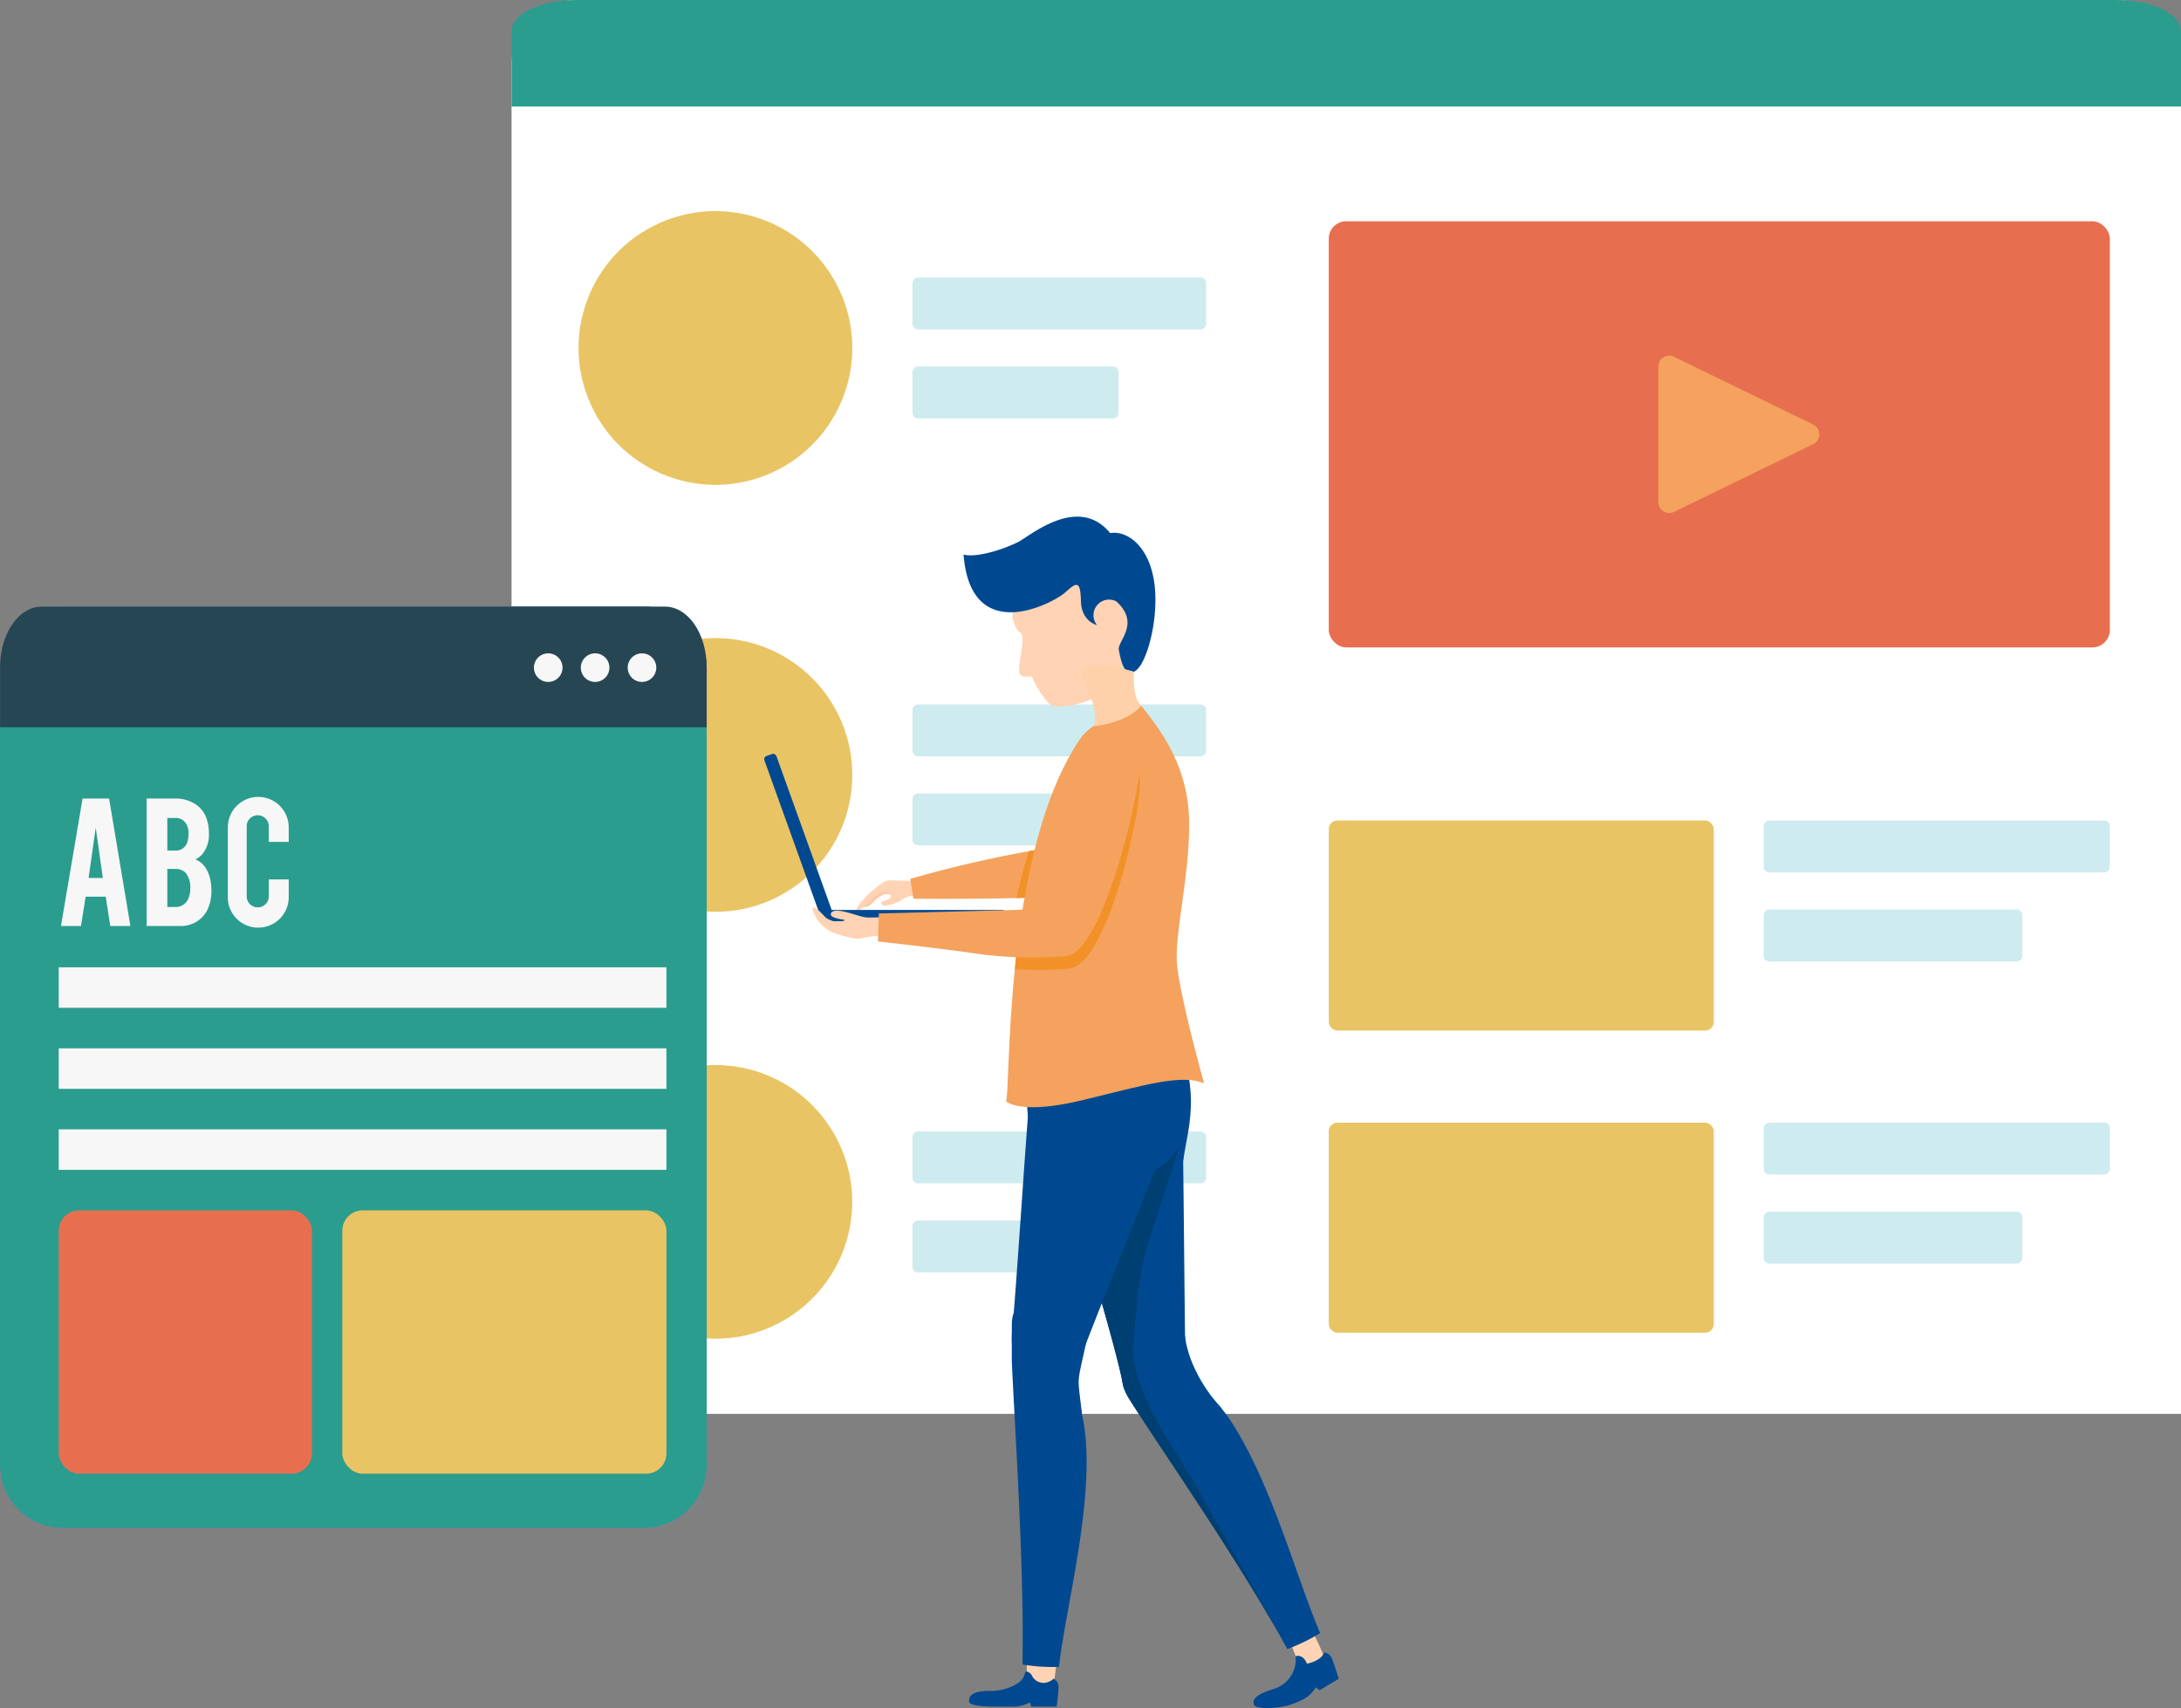 <svg xmlns="http://www.w3.org/2000/svg" width="413.908" height="324.182" viewBox="0 0 413.908 324.182">
  <rect x="0" y="0" width="413.908" height="324.182" fill="#808080" stroke="none"/>
  <g id="Group_4029" data-name="Group 4029" transform="translate(-2293.203 -702.489)">
    <g id="Group_4020" data-name="Group 4020" transform="translate(2390.284 702.489)">
      <path id="Path_8434" data-name="Path 8434" d="M2648.251,702.489H2355.991a12.284,12.284,0,0,0-12.283,12.285V970.83h316.827V714.774A12.283,12.283,0,0,0,2648.251,702.489Z" transform="translate(-2343.708 -702.489)" fill="#fff"/>
      <path id="Path_8435" data-name="Path 8435" d="M2648.251,702.489H2355.991c-6.783,0-12.283,2.649-12.283,5.915v14.29h316.827V708.4C2660.534,705.138,2655.035,702.489,2648.251,702.489Z" transform="translate(-2343.708 -702.489)" fill="#2a9d8e"/>
      <rect id="Rectangle_826" data-name="Rectangle 826" width="73.062" height="39.868" rx="1.631" transform="translate(155.091 155.733)" fill="#e9c464"/>
      <g id="Group_4016" data-name="Group 4016" transform="translate(155.091 41.994)">
        <rect id="Rectangle_827" data-name="Rectangle 827" width="148.228" height="80.885" rx="3.31" fill="#e76f50"/>
        <path id="Path_8436" data-name="Path 8436" d="M2486.32,750.683,2459.9,737.816a2.066,2.066,0,0,0-2.969,1.859v25.732a2.067,2.067,0,0,0,2.969,1.859L2486.32,754.4A2.067,2.067,0,0,0,2486.32,750.683Z" transform="translate(-2394.389 -712.098)" fill="#f4a25d"/>
      </g>
      <path id="Rectangle_828" data-name="Rectangle 828" d="M1.06,0H64.619A1.061,1.061,0,0,1,65.68,1.061V8.788a1.061,1.061,0,0,1-1.061,1.061H1.06A1.06,1.06,0,0,1,0,8.789V1.06A1.06,1.06,0,0,1,1.06,0Z" transform="translate(237.639 155.733)" fill="#ceebf0"/>
      <path id="Rectangle_829" data-name="Rectangle 829" d="M1.06,0H48.006a1.061,1.061,0,0,1,1.061,1.061V8.789a1.061,1.061,0,0,1-1.061,1.061H1.061A1.061,1.061,0,0,1,0,8.789V1.06A1.06,1.06,0,0,1,1.06,0Z" transform="translate(237.639 172.631)" fill="#ceebf0"/>
      <rect id="Rectangle_830" data-name="Rectangle 830" width="73.062" height="39.868" rx="1.631" transform="translate(155.091 213.078)" fill="#e9c464"/>
      <path id="Rectangle_831" data-name="Rectangle 831" d="M1.06,0H64.619A1.061,1.061,0,0,1,65.68,1.061V8.788a1.061,1.061,0,0,1-1.061,1.061H1.06A1.06,1.06,0,0,1,0,8.789V1.06A1.06,1.06,0,0,1,1.06,0Z" transform="translate(237.639 213.078)" fill="#ceebf0"/>
      <path id="Rectangle_832" data-name="Rectangle 832" d="M1.06,0H48.006a1.061,1.061,0,0,1,1.061,1.061V8.789a1.06,1.06,0,0,1-1.06,1.06H1.06A1.06,1.06,0,0,1,0,8.789V1.06A1.06,1.06,0,0,1,1.06,0Z" transform="translate(237.639 229.976)" fill="#ceebf0"/>
      <g id="Group_4017" data-name="Group 4017" transform="translate(4.319 31.673)">
        <path id="Rectangle_833" data-name="Rectangle 833" d="M1.06,0H54.652a1.06,1.06,0,0,1,1.06,1.06V8.788a1.061,1.061,0,0,1-1.061,1.061H1.06A1.06,1.06,0,0,1,0,8.788V1.06A1.06,1.06,0,0,1,1.06,0Z" transform="translate(71.773 20.999)" fill="#ceebf0"/>
        <path id="Rectangle_834" data-name="Rectangle 834" d="M1.06,0H38.038A1.06,1.06,0,0,1,39.1,1.06V8.789a1.061,1.061,0,0,1-1.061,1.061H1.061A1.061,1.061,0,0,1,0,8.789V1.06A1.06,1.06,0,0,1,1.06,0Z" transform="translate(71.773 37.897)" fill="#ceebf0"/>
        <circle id="Ellipse_47" data-name="Ellipse 47" cx="25.974" cy="25.974" r="25.974" transform="translate(0 21.418) rotate(-24.35)" fill="#e9c464"/>
      </g>
      <g id="Group_4018" data-name="Group 4018" transform="translate(12.718 121.109)">
        <path id="Rectangle_835" data-name="Rectangle 835" d="M1.061,0H54.652a1.06,1.06,0,0,1,1.06,1.06V8.788a1.061,1.061,0,0,1-1.061,1.061H1.06A1.06,1.06,0,0,1,0,8.789V1.061A1.061,1.061,0,0,1,1.061,0Z" transform="translate(63.374 12.6)" fill="#ceebf0"/>
        <path id="Rectangle_836" data-name="Rectangle 836" d="M1.061,0H38.038A1.06,1.06,0,0,1,39.1,1.06V8.789a1.06,1.06,0,0,1-1.06,1.06H1.06A1.06,1.06,0,0,1,0,8.789V1.061A1.061,1.061,0,0,1,1.061,0Z" transform="translate(63.374 29.498)" fill="#ceebf0"/>
        <circle id="Ellipse_48" data-name="Ellipse 48" cx="25.974" cy="25.974" r="25.974" fill="#e9c464"/>
      </g>
      <g id="Group_4019" data-name="Group 4019" transform="translate(9.02 198.448)">
        <path id="Rectangle_837" data-name="Rectangle 837" d="M1.06,0H54.652a1.06,1.06,0,0,1,1.06,1.06V8.789a1.061,1.061,0,0,1-1.061,1.061H1.06A1.06,1.06,0,0,1,0,8.789V1.06A1.06,1.06,0,0,1,1.06,0Z" transform="translate(67.072 16.298)" fill="#ceebf0"/>
        <path id="Rectangle_838" data-name="Rectangle 838" d="M1.06,0H38.038A1.06,1.06,0,0,1,39.1,1.06V8.788a1.061,1.061,0,0,1-1.061,1.061H1.06A1.06,1.06,0,0,1,0,8.788V1.06A1.06,1.06,0,0,1,1.06,0Z" transform="translate(67.072 33.197)" fill="#ceebf0"/>
        <circle id="Ellipse_49" data-name="Ellipse 49" cx="25.974" cy="25.974" r="25.974" transform="matrix(0.154, -0.988, 0.988, 0.154, 0, 51.325)" fill="#e9c464"/>
      </g>
    </g>
    <g id="Group_4022" data-name="Group 4022" transform="translate(2293.203 817.623)">
      <path id="Path_8437" data-name="Path 8437" d="M2415.422,937.277H2305.1a11.893,11.893,0,0,1-11.893-11.895v-151.1a11.894,11.894,0,0,1,11.893-11.895h110.326a11.894,11.894,0,0,1,11.893,11.895v151.1A11.893,11.893,0,0,1,2415.422,937.277Z" transform="translate(-2293.203 -762.386)" fill="#f04aea"/>
      <path id="Path_8438" data-name="Path 8438" d="M2415.422,937.277H2305.1a11.893,11.893,0,0,1-11.893-11.895v-151.1a11.894,11.894,0,0,1,11.893-11.895h110.326a11.894,11.894,0,0,1,11.893,11.895v151.1A11.893,11.893,0,0,1,2415.422,937.277Z" transform="translate(-2293.203 -762.386)" fill="#2a9d8e"/>
      <path id="Path_8439" data-name="Path 8439" d="M2427.315,785.279V773.86c0-6.336-3.539-11.474-7.9-11.474h-118.3c-4.365,0-7.9,5.138-7.9,11.474v11.42Z" transform="translate(-2293.203 -762.386)" fill="#264653"/>
      <path id="Path_8440" data-name="Path 8440" d="M2360.6,769.714a2.713,2.713,0,1,0-2.712,2.712A2.714,2.714,0,0,0,2360.6,769.714Z" transform="translate(-2236.05 -758.131)" fill="#f7f7f7"/>
      <path id="Path_8441" data-name="Path 8441" d="M2355.973,769.714a2.713,2.713,0,1,0-2.712,2.712A2.713,2.713,0,0,0,2355.973,769.714Z" transform="translate(-2240.32 -758.131)" fill="#f7f7f7"/>
      <path id="Path_8442" data-name="Path 8442" d="M2351.343,769.714a2.713,2.713,0,1,0-2.712,2.712A2.713,2.713,0,0,0,2351.343,769.714Z" transform="translate(-2244.59 -758.131)" fill="#f7f7f7"/>
      <g id="Group_4021" data-name="Group 4021" transform="translate(11.572 36.11)">
        <path id="Path_8443" data-name="Path 8443" d="M2303.907,799.974l-.889,5.561h-3.795l4.1-24.2h5.032l4.046,24.2h-3.821l-.863-5.561Zm1.911-13.1-1.355,9.54h2.707Z" transform="translate(-2299.223 -781.025)" fill="#f7f7f7"/>
        <path id="Path_8444" data-name="Path 8444" d="M2307.68,805.535v-24.2h5.455a6.954,6.954,0,0,1,3.9,1.142,5.294,5.294,0,0,1,2.12,2.985,8.464,8.464,0,0,1,.346,2.574,5.711,5.711,0,0,1-1.288,3.9,3.731,3.731,0,0,1-1.272.942,4.246,4.246,0,0,1,2.057,1.832,6.907,6.907,0,0,1,.838,2.387,9.992,9.992,0,0,1,.131,1.686,8.14,8.14,0,0,1-.863,3.9,5.611,5.611,0,0,1-4.671,2.854Zm3.927-14.318h1.528a2.245,2.245,0,0,0,2.282-1.659,4.868,4.868,0,0,0,.209-1.526,3.208,3.208,0,0,0-.726-2.282,2.316,2.316,0,0,0-1.765-.717h-1.528Zm0,10.708h1.528a2.589,2.589,0,0,0,2.57-1.911,4.1,4.1,0,0,0,.256-1.5,4.557,4.557,0,0,0-.784-2.96,2.477,2.477,0,0,0-2.042-.848h-1.528Z" transform="translate(-2291.424 -781.025)" fill="#f7f7f7"/>
        <path id="Path_8445" data-name="Path 8445" d="M2321.481,805.988a5.749,5.749,0,0,1-5.786-5.772V786.958a5.778,5.778,0,1,1,11.556,0v2.76h-3.781V786.89a2.1,2.1,0,1,0-4.192,0v13.284a2.1,2.1,0,0,0,4.192,0v-3.331h3.781v3.371a5.762,5.762,0,0,1-5.77,5.772Z" transform="translate(-2284.032 -781.172)" fill="#f7f7f7"/>
      </g>
      <rect id="Rectangle_839" data-name="Rectangle 839" width="115.332" height="7.689" transform="translate(11.143 68.457)" fill="#f7f7f7"/>
      <rect id="Rectangle_840" data-name="Rectangle 840" width="115.332" height="7.689" transform="translate(11.143 83.835)" fill="#f7f7f7"/>
      <rect id="Rectangle_841" data-name="Rectangle 841" width="115.332" height="7.689" transform="translate(11.143 99.212)" fill="#f7f7f7"/>
      <rect id="Rectangle_842" data-name="Rectangle 842" width="48.055" height="49.977" rx="3.855" transform="translate(11.143 114.59)" fill="#e76f50"/>
      <rect id="Rectangle_843" data-name="Rectangle 843" width="61.51" height="49.977" rx="3.855" transform="translate(64.965 114.59)" fill="#e9c464"/>
    </g>
    <g id="Group_4028" data-name="Group 4028" transform="translate(2438.058 800.547)">
      <g id="Group_4023" data-name="Group 4023" transform="translate(39.057 212.594)">
        <path id="Path_8446" data-name="Path 8446" d="M2394.67,864.1s-.275,7.083.094,8.7c.292,1.278,4.259,1.4,4.741.727s1.1-8.9,1.1-8.9" transform="translate(-2383.633 -864.102)" fill="#ffd3b3"/>
        <path id="Path_8447" data-name="Path 8447" d="M2405.854,870.612a27.788,27.788,0,0,1-.379,3.581h-4.794l-.237-.8a7.544,7.544,0,0,1-2.778.8h-4.046c-2.964,0-4.646-.377-4.721-.9-.313-2.178,3.228-2.08,4.148-2.08,2.647,0,5.513-1.238,6.136-2.582.454-.975.254-1.222.8-1.04a1.376,1.376,0,0,1,.821.709,2.432,2.432,0,0,0,2.5,1.365,2.889,2.889,0,0,0,1.62-.78A1.745,1.745,0,0,1,2405.854,870.612Z" transform="translate(-2388.881 -860.934)" fill="#004991"/>
      </g>
      <g id="Group_4024" data-name="Group 4024" transform="translate(93.033 210.219)">
        <path id="Path_8448" data-name="Path 8448" d="M2420.563,866.116s1.311,3.527,1.885,4.706,4.475-.273,4.673-1.082-2.968-6.874-2.968-6.874" transform="translate(-2413.64 -862.866)" fill="#ffd3b3"/>
        <path id="Path_8449" data-name="Path 8449" d="M2431.892,866.923c.5,1.265,1.251,3.716,1.251,3.716l-3.634,2.168-.713-.538a7.1,7.1,0,0,1-1.912,2,15.547,15.547,0,0,1-3.6,1.49c-3.32.759-5.886.392-6.149-.063-1.1-1.909,3.3-2.958,4.16-3.3a5.934,5.934,0,0,0,3.667-4.842c.06-1.073-.217-1.228.36-1.261,0,0,1.118-.19,1.784,1.482.044-.012,2.622-.469,3.285-2.114A1.751,1.751,0,0,1,2431.892,866.923Z" transform="translate(-2416.961 -860.289)" fill="#004991"/>
      </g>
      <g id="Group_4026" data-name="Group 4026" transform="translate(47.159 95.157)">
        <path id="Path_8450" data-name="Path 8450" d="M2424.434,830.1s.377-2.432.685-4.016c.976-5.027,2.5-15.12-5.728-23.076,0,0-9.7,4.342-17.463,4.867-6.117.411-7.52-.006-7.52-.006s-.4,8.254,2.07,28.944Z" transform="translate(-2391.907 -803.007)" fill="#004991"/>
        <g id="Group_4025" data-name="Group 4025" transform="translate(6.746 7.867)">
          <path id="Path_8451" data-name="Path 8451" d="M2441.563,888.585a33.508,33.508,0,0,1-6.24,3.027l-.575-1.009q-.6-1.119-1.257-2.281l-.015-.015a.8.8,0,0,0-.062-.125c-1.382-2.422-2.9-4.982-4.5-7.622l-.016-.015a.115.115,0,0,0-.031-.061c-8.631-14.142-19.635-30.067-23.547-36.337-.016-.031-.048-.046-.048-.079a9.758,9.758,0,0,1-.76-1.49c-.031-.092-.079-.186-.11-.263a4.09,4.09,0,0,1-.247-.792c-.031-.156-.062-.311-.093-.481a.654.654,0,0,1-.017-.079,3.309,3.309,0,0,1,.792-2.808,2.811,2.811,0,0,1,.5-.452c2.11-1.52,6.347-1.178,9.84,1.29.171.123.357.263.544.4.092.061.186.138.279.2a33.7,33.7,0,0,1,8.383,8.411C2432.359,860.056,2437.094,878.263,2441.563,888.585Z" transform="translate(-2389.779 -779.721)" fill="#004991"/>
          <path id="Path_8452" data-name="Path 8452" d="M2422.856,868.2c.138,6.628-2.3,8.148-4.985,7.481a7.6,7.6,0,0,1-1.38-.513,12.1,12.1,0,0,1-4.517-4.019c-.015-.031-.047-.046-.031-.077a8.348,8.348,0,0,1-.605-1.119c-.031-.092-.079-.186-.11-.263a4.093,4.093,0,0,1-.247-.792c-.031-.156-.062-.311-.093-.481a.662.662,0,0,1-.017-.079c-.652-3.306-2.2-8.971-4.081-15.583-1.073-3.741-2.236-7.777-3.4-11.845-3.539-12.216-6.875-24.2-6.783-27.707.342-12.6,14.979-2.576,22,2.361,2.949,2.1,3.71,5.7,3.755,9.017.062,3.12.342,33.838.466,42.392.015.217.015.419.015.605C2422.856,867.815,2422.856,868.017,2422.856,868.2Z" transform="translate(-2396.605 -807.1)" fill="#004991"/>
          <path id="Path_8453" data-name="Path 8453" d="M2413.132,834.363s.307,6.532,6.988,13.9c0,0-9.655-2.924-10.182-3.479s-3-6.724-2.919-7.427S2413.132,834.363,2413.132,834.363Z" transform="translate(-2387.004 -781.958)" fill="#004991"/>
        </g>
        <path id="Path_8454" data-name="Path 8454" d="M2435.354,907.857c-1.382-2.422-2.9-4.982-4.5-7.622l-.016-.015a.115.115,0,0,0-.031-.061c-8.631-14.142-19.635-30.067-23.547-36.337-.016-.031-.048-.046-.048-.079a9.758,9.758,0,0,1-.76-1.49c-.031-.092-.079-.186-.11-.263a4.093,4.093,0,0,1-.247-.792c-.031-.156-.062-.311-.093-.481a.654.654,0,0,1-.017-.079c-.652-3.306-2.2-8.971-4.081-15.583l11.035-29.6h4.021s-4.533,13.676-6.38,19.837-2.356,15.773-2.518,19.3c-.357,7.744,9.15,20.873,11.868,25.659C2422.852,885.4,2434.36,905.9,2435.354,907.857Z" transform="translate(-2384.973 -791.529)" fill="#003f72"/>
        <path id="Path_8455" data-name="Path 8455" d="M2402.049,899.789c-.2.014-.394.012-.576.012a32.952,32.952,0,0,1-6.345-.473l.008-1.165c.328-17.861-1.663-47.069-2.03-56.3-.026-.648.008-6.191,0-6.73-.172-7.95,7.784-.865,10.683,5.359a24.7,24.7,0,0,1,1.63,4.784c.506,2.08.523,4.392,1.042,6.747C2409.517,865.949,2403.31,888.281,2402.049,899.789Z" transform="translate(-2393.095 -776.635)" fill="#004991"/>
        <path id="Path_8456" data-name="Path 8456" d="M2420.976,825.063c-.032.181-13.16,32.752-15.722,39.824v.015a4.3,4.3,0,0,1-3.131,2.168c-3.533.869-8.736-.567-9.013-7.583a16.91,16.91,0,0,1,.092-2.526c.6-5.674,2.632-37.062,2.96-40.088.313-3.027.971-7.435,2.585-7.956C2406.8,806.351,2423.35,813.744,2420.976,825.063Z" transform="translate(-2393.095 -798.026)" fill="#004991"/>
        <path id="Path_8457" data-name="Path 8457" d="M2401.917,834.876c-1.79,8.339-1.784,6.318-1.036,12.54.726,6.053-1.953-5.3-1.953-5.3l1.676-4.235Z" transform="translate(-2387.717 -773.618)" fill="#004991"/>
      </g>
      <path id="Path_8458" data-name="Path 8458" d="M2384.3,790.287a8.309,8.309,0,0,0-1.978-.146,6.413,6.413,0,0,1-.689.438v.348a.831.831,0,0,0-.132.019c-.083.042-1.319.834-1.444.932s-1.638,1.814-1.638,1.814.248.227.817.06,1.459-1.25,1.876-1.555c.19-.14.656-.438,1.1-.719a2.175,2.175,0,0,1,1.9.31C2384.817,792.538,2384.3,790.287,2384.3,790.287Z" transform="translate(-2359.474 -719.753)" fill="#ffc7a1"/>
      <path id="Path_8459" data-name="Path 8459" d="M2393.051,788.806s-3.21,1.032-4.208,1.217-3.764-.146-5.238,0c-.759.077-2.322,1.534-3.81,2.731-1.2,1.359-2.27,2.587-1.945,2.789.669.415,2.359-1.713,3.743-2.7a2.12,2.12,0,0,1,2.408-.388c.479.333.267.821-.139,1.078s-1.328.369-1.4.627,0,.759,1.329.509a7.02,7.02,0,0,0,2.766-1.136,3.417,3.417,0,0,1,1.882-.59c1-.111,5.905-.98,5.905-.98" transform="translate(-2360.05 -720.946)" fill="#ffd3b3"/>
      <path id="Path_8460" data-name="Path 8460" d="M2409.083,786.229l-1.009,8.475-.108.853c-.279.016-.544.016-.823.031-1.272.048-2.593.079-3.911.125-9.484.217-19.574.125-19.574.125l-.581-3.768a226.315,226.315,0,0,1,22.577-5.267C2407.81,786.431,2409.083,786.229,2409.083,786.229Z" transform="translate(-2355.175 -723.322)" fill="#f4a25d"/>
      <g id="Group_4027" data-name="Group 4027" transform="translate(0 44.831)">
        <rect id="Rectangle_844" data-name="Rectangle 844" width="2.414" height="32.733" rx="0.628" transform="matrix(0.941, -0.338, 0.338, 0.941, 0, 0.817)" fill="#004991"/>
        <rect id="Rectangle_845" data-name="Rectangle 845" width="35.171" height="2.492" rx="0.648" transform="translate(10.898 29.819)" fill="#004991"/>
      </g>
      <path id="Path_8461" data-name="Path 8461" d="M2399.413,786.229,2398.4,794.7c-.279.263-.589.575-.93.884-1.272.048-2.593.079-3.912.125a75.991,75.991,0,0,1,2.422-8.909C2398.141,786.431,2399.413,786.229,2399.413,786.229Z" transform="translate(-2345.507 -723.322)" fill="#f29127"/>
      <path id="Path_8462" data-name="Path 8462" d="M2430.106,843.925c-4.3-1.753-10.741.186-22.862,3.152-12.139,2.979-14.717.248-14.717.248.435-.917.327-11.72,1.676-25.085.281-2.872.654-5.867,1.089-8.909,1.816-12.371,5.074-25.519,11.16-34.584,3.01-4.484,11.564-6.674,11.564-6.674,4.671,5.713,9.282,12.512,9.267,22.772s-2.716,20.3-2.33,26.217C2425.374,826.99,2430.106,843.925,2430.106,843.925Z" transform="translate(-2346.459 -736.377)" fill="#f4a25d"/>
      <path id="Path_8463" data-name="Path 8463" d="M2403.817,816.989a62.993,62.993,0,0,1-10.417.123c.281-2.872.654-5.867,1.089-8.909l.4-.015a5.055,5.055,0,0,0,4.765-3.771c.807-3.043,2.171-7.885,4.221-14.265,3.648-11.395,7.45-11.845,7.45-11.845s5.572-2.856,5.8,3.2C2417.353,787.466,2410.94,816.12,2403.817,816.989Z" transform="translate(-2345.656 -731.249)" fill="#f29127"/>
      <path id="Path_8464" data-name="Path 8464" d="M2408.327,824.243s4.131-1.492,6.493-8.581l-2.556-4.5-5.432,2.524s-.921,4.9-.726,5.14S2408.327,824.243,2408.327,824.243Z" transform="translate(-2333.964 -700.332)" fill="#004991"/>
      <path id="Path_8465" data-name="Path 8465" d="M2388.023,796.812l-.375-3.024a23.251,23.251,0,0,1-4.006.194c-1.29-.154-2.825-.838-4.688-1.194-1.878-.358-2.281.4-1.988.854.358.527,2.469.792,2.469.792s.3.263-.854.263h-1.188a4.933,4.933,0,0,1-1.405-.63c-.208-.206-.419-.417-.659-.673-1.23-1.3-2.006-1.713-1.876-.832a6.958,6.958,0,0,0,3.687,4.229,21.448,21.448,0,0,0,4.133,1.153,3.726,3.726,0,0,0,1.628-.04,16.07,16.07,0,0,1,3.531-.419c1.036.046,1.68.05,1.68.05C2390.423,797.721,2389.2,797.206,2388.023,796.812Z" transform="translate(-2364.064 -717.913)" fill="#ffd3b3"/>
      <path id="Path_8466" data-name="Path 8466" d="M2423.176,776.905s-3.8.444-7.452,11.845c-2.042,6.372-3.406,11.224-4.214,14.265a5.071,5.071,0,0,1-4.772,3.773l-26.682.7-.173,5.315s10.415,1.126,17.636,2.155a77.876,77.876,0,0,0,18.142.621c7.127-.873,14.118-32.17,13.776-35.367C2428.9,775.219,2423.176,776.905,2423.176,776.905Z" transform="translate(-2358.121 -732.173)" fill="#f4a25d"/>
      <path id="Path_8467" data-name="Path 8467" d="M2393.323,766.927s-.682,1.357.832,3.716c.141.221.729.531.8.8a8.861,8.861,0,0,1-.026,2.824c1.163,4.069,2.864,7.85,5.378,10.5,2.582,1.14,7.619-.65,11.879-2.9.909-.081,5.939-2.553,5.213-9.7s-6.312-13.7-6.691-13.853-11.416,1.878-11.858,1.974S2393.323,766.927,2393.323,766.927Z" transform="translate(-2345.869 -749.069)" fill="#ffd3b3"/>
      <path id="Path_8468" data-name="Path 8468" d="M2413.662,774.082s-2.92-.648-3.043-4.444-.611-3.923-2.935-1.8-18,10.4-19.349-7.151c1.74.554,6.153-.344,10.282-2.328,2.147-1.032,11.412-9.219,17.544-1.732,3.014-.534,7.185,2.161,8.308,8.986s-1.359,16.293-3.787,17.313c-1.563.655-2.3-.938-2.885-4.173-.247-1.686,4.15-4.95-.468-9.169A2.961,2.961,0,0,0,2413.662,774.082Z" transform="translate(-2350.327 -753.502)" fill="#004991"/>
      <path id="Path_8469" data-name="Path 8469" d="M2409.973,769.422s-.433,4.915,1.389,6.455c-2.8,3.385-9.1,3.892-9.1,3.892s1.434-2.309-1.787-8.3S2409.973,769.422,2409.973,769.422Z" transform="translate(-2339.617 -739.998)" fill="#ffd1ab"/>
      <path id="Path_8470" data-name="Path 8470" d="M2394.54,766.069s-1.021,4.523-.625,5.615,3.091.386,3.091.386Z" transform="translate(-2345.265 -741.914)" fill="#ffd3b3"/>
    </g>
  </g>
</svg>

